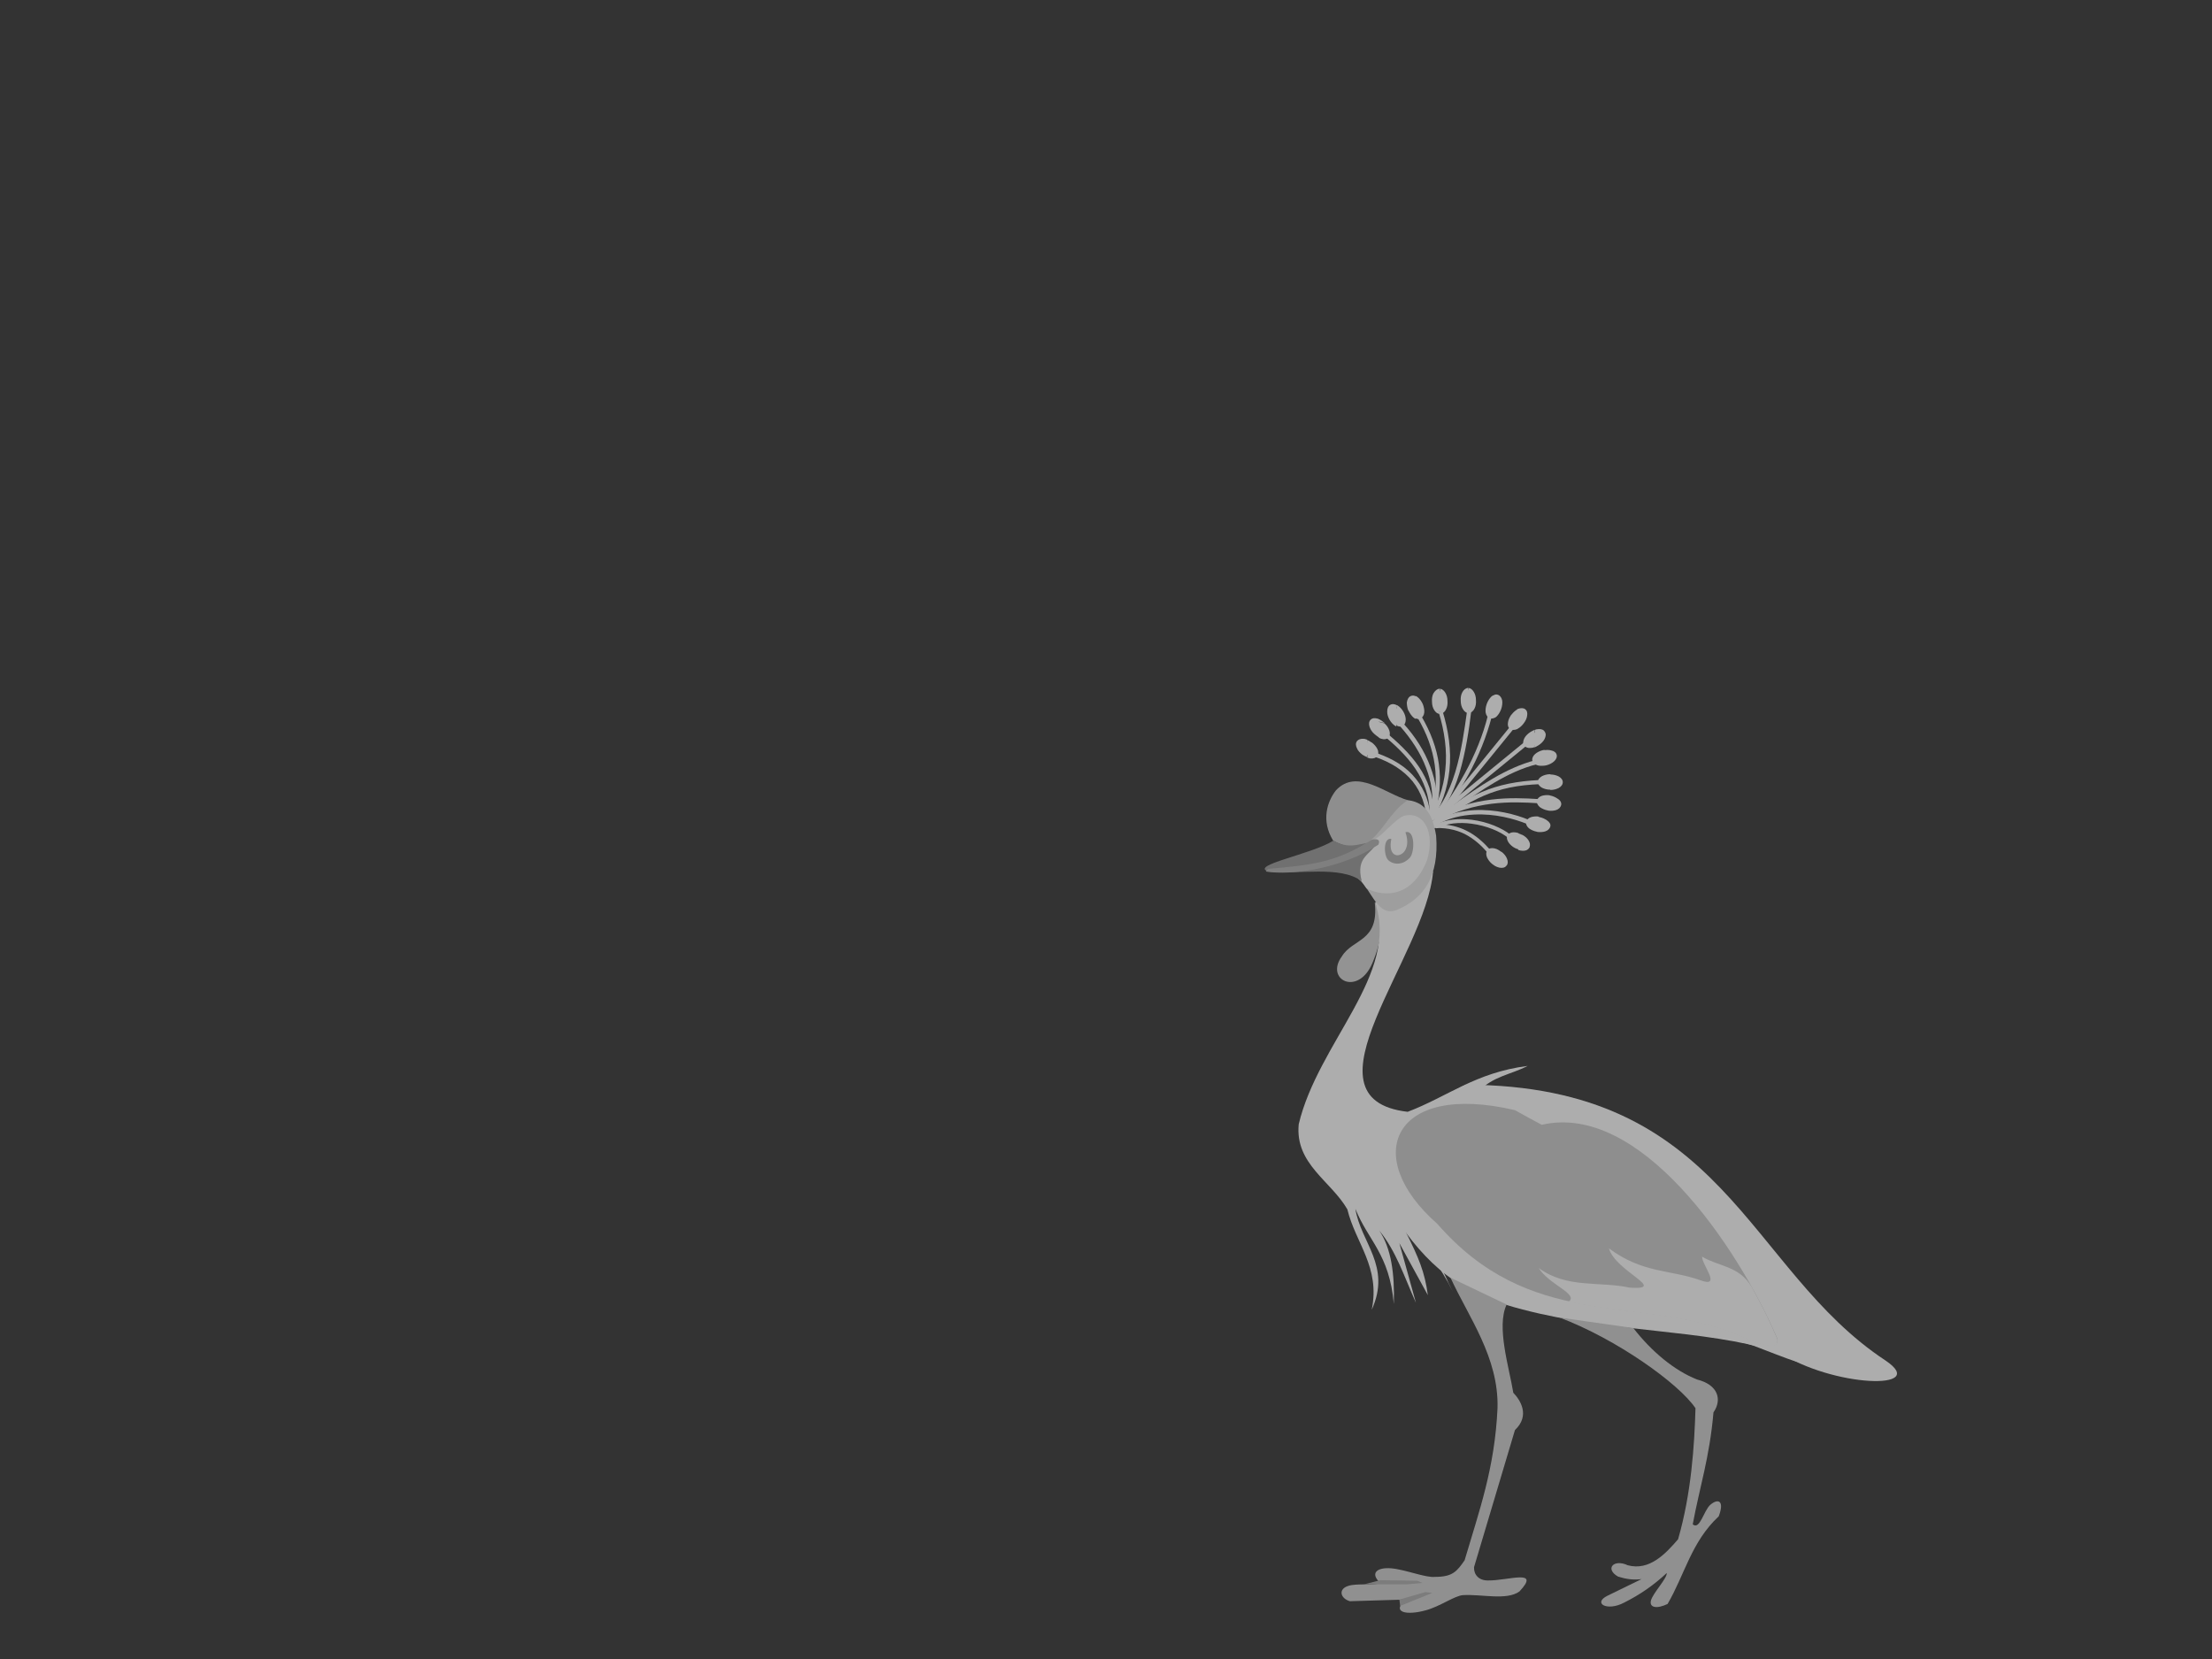 <?xml version="1.0" encoding="utf-8"?>
<!-- Generator: Adobe Illustrator 18.1.0, SVG Export Plug-In . SVG Version: 6.00 Build 0)  -->
<svg version="1.1" id="Слой_1" xmlns="http://www.w3.org/2000/svg" xmlns:xlink="http://www.w3.org/1999/xlink" x="0px" y="0px"
	 viewBox="0 0 800 600" enable-background="new 0 0 800 600" xml:space="preserve">
<rect x="0" y="0" width="800" height="600" fill="#333333" stroke="none"/>
<g id="_x31_6">
	<g opacity="0.6">
		<g>
			
				<ellipse transform="matrix(-0.585 0.811 -0.811 -0.585 1003.155 28.103)" fill="#FFFFFF" cx="494.4" cy="270.7" rx="2" ry="3.8"/>
		</g>
		<g>
			<path fill="#FFFFFF" d="M494.4,267.6c0.5,0.2,1.1,0.5,1.6,0.9l0,0l0,0l0,0l0.1,0l0,0c0.9,0.7,1.6,1.5,2,2.3
				c0.5,0.9,0.5,1.9,0,2.6l0,0.1l0,0c-0.5,0.6-1.4,0.9-2.4,0.8c-0.4,0-0.8-0.2-1.2-0.3v-1.6c0.5,0.3,1,0.4,1.4,0.5
				c0.5,0.1,0.9,0,1.1-0.2l0,0c0.2-0.2,0.1-0.6-0.1-1.1c-0.3-0.6-0.8-1.2-1.6-1.8l0,0l0,0l-0.1,0l0,0c-0.2-0.2-0.5-0.3-0.7-0.4
				L494.4,267.6L494.4,267.6z M490.8,268c0.5-0.6,1.4-0.9,2.4-0.8c0.4,0,0.8,0.2,1.2,0.3v1.6c-0.5-0.3-1-0.4-1.4-0.5
				c-0.5-0.1-0.9,0-1.1,0.2l0,0c-0.2,0.2-0.1,0.6,0.1,1.1c0.3,0.6,0.8,1.2,1.6,1.8l0,0c0.3,0.2,0.5,0.3,0.8,0.5v1.6
				c-0.5-0.2-1-0.4-1.4-0.7h0l-0.2-0.1c-0.9-0.7-1.7-1.5-2-2.3C490.3,269.7,490.2,268.8,490.8,268L490.8,268L490.8,268z"/>
		</g>
		<g>
			
				<ellipse transform="matrix(-0.705 0.71 -0.71 -0.705 1037.485 95.143)" fill="#FFFFFF" cx="498.9" cy="263.5" rx="2" ry="3.8"/>
		</g>
		<g>
			<g>
				<path fill="#FFFFFF" d="M498.7,260.1c0.7,0.3,1.4,0.8,2.1,1.4l-2.1-0.5V260.1L498.7,260.1z M498.7,266.8
					c0.3,0.2,0.6,0.3,0.9,0.4h0c1,0.3,1.9,0.2,2.5-0.4c0.6-0.6,0.7-1.5,0.4-2.5c-0.3-0.9-0.8-1.8-1.7-2.6l-0.1-0.1l-2.1-0.5v0.7
					c0.4,0.2,0.8,0.5,1.1,0.9l0.1,0.1l0,0c0.6,0.6,1,1.3,1.2,1.9c0.1,0.5,0.1,0.9-0.1,1.1c-0.2,0.2-0.6,0.2-1.1,0.1l0,0
					c-0.4-0.1-0.9-0.3-1.3-0.7L498.7,266.8L498.7,266.8z M495.7,260.3c0.6-0.6,1.5-0.7,2.5-0.4h0c0.2,0,0.3,0.1,0.5,0.2v0.9
					L495.7,260.3L495.7,260.3z M498.7,261l-3-0.7c-0.6,0.6-0.7,1.5-0.4,2.5c0.3,0.9,0.8,1.8,1.7,2.6l0,0l0,0h0
					c0.6,0.5,1.2,1,1.7,1.3v-1.7c-0.2-0.2-0.5-0.4-0.7-0.6v0l0,0h0c-0.6-0.6-1.1-1.4-1.3-2c-0.1-0.5-0.1-0.9,0-1.1
					c0.2-0.2,0.6-0.2,1.1-0.1l0,0c0.3,0.1,0.6,0.2,0.9,0.4L498.7,261L498.7,261z"/>
			</g>
		</g>
		<g>
			
				<ellipse transform="matrix(-0.86 0.51 -0.51 -0.86 1071.496 224.061)" fill="#FFFFFF" cx="505.1" cy="258.8" rx="2" ry="3.8"/>
		</g>
		<g>
			<path fill="#FFFFFF" d="M505.1,255c0.1,0,0.2,0.1,0.3,0.1c0.8,0.5,1.5,1.2,2.1,2.2l0,0l0,0c0.6,1,0.9,2.1,0.9,2.9
				c0,1-0.3,1.9-1,2.3l-0.2,0.1h0c-0.6,0.3-1.4,0.2-2.1-0.2v-1.8c0.2,0.1,0.3,0.3,0.5,0.4c0.4,0.3,0.8,0.3,1.1,0.2l0,0
				c0.2-0.1,0.3-0.5,0.3-1c0-0.7-0.3-1.5-0.7-2.3l0,0l0,0c-0.3-0.6-0.7-1-1.1-1.4L505.1,255L505.1,255z M502.8,254.9
				c0.7-0.4,1.5-0.3,2.3,0.1v1.8c-0.2-0.1-0.3-0.3-0.5-0.4c-0.4-0.3-0.8-0.3-1.1-0.2c-0.2,0.1-0.3,0.5-0.3,1c0,0.7,0.3,1.5,0.7,2.3
				c0.3,0.6,0.7,1,1.1,1.4v1.8c-0.1,0-0.2-0.1-0.3-0.1c-0.8-0.5-1.5-1.2-2.1-2.2s-0.9-2.1-0.9-2.9
				C501.7,256.2,502,255.4,502.8,254.9z"/>
		</g>
		<g>
			
				<ellipse transform="matrix(-0.924 0.382 -0.382 -0.924 1082.828 296.949)" fill="#FFFFFF" cx="512" cy="255.8" rx="2" ry="3.8"/>
		</g>
		<g>
			<path fill="#FFFFFF" d="M512,251.7c0.3,0.1,0.5,0.3,0.8,0.5c0.7,0.6,1.3,1.4,1.8,2.5c0.4,1.1,0.6,2.2,0.5,3
				c-0.1,1-0.6,1.8-1.4,2.2c-0.5,0.2-1.1,0.2-1.7-0.1v-1.8l0.1,0.1c0.4,0.3,0.8,0.5,1,0.4c0.3-0.1,0.4-0.5,0.5-1
				c0.1-0.7-0.1-1.5-0.4-2.3c-0.3-0.8-0.8-1.4-1.2-1.8L512,251.7L512,251.7z M510.3,251.7c0.5-0.2,1.1-0.2,1.7,0.1v1.8l-0.1-0.1
				c-0.4-0.3-0.8-0.5-1-0.4s-0.4,0.5-0.5,1c-0.1,0.7,0.1,1.5,0.4,2.3l0,0c0.3,0.8,0.7,1.4,1.2,1.8v1.8c-0.3-0.1-0.5-0.3-0.8-0.5
				c-0.7-0.6-1.3-1.5-1.8-2.5l-0.1-0.1v0c-0.4-1-0.5-2.1-0.5-2.9C509,252.8,509.5,252,510.3,251.7z"/>
		</g>
		<g>
			
				<ellipse transform="matrix(-0.999 5.369765e-002 -5.369765e-002 -0.999 1054.459 478.88)" fill="#FFFFFF" cx="520.8" cy="253.6" rx="2" ry="3.8"/>
		</g>
		<g>
			<path fill="#FFFFFF" d="M520.8,249.1c0.8,0.1,1.4,0.6,1.9,1.4c0.5,0.8,0.8,1.8,0.8,3c0.1,1.2-0.1,2.2-0.5,3
				c-0.4,0.9-1.2,1.6-2,1.6c-0.1,0-0.2,0-0.2,0v-1.5c0.1,0,0.1,0,0.2,0c0.3,0,0.5-0.3,0.8-0.8c0.3-0.6,0.4-1.4,0.4-2.3
				c0-0.9-0.3-1.7-0.6-2.3c-0.2-0.3-0.4-0.6-0.7-0.7L520.8,249.1L520.8,249.1z M520.5,249.1c0.1,0,0.2,0,0.2,0v1.5
				c-0.1,0-0.1,0-0.2,0c-0.3,0-0.5,0.3-0.8,0.8c-0.3,0.6-0.4,1.4-0.4,2.3c0,0.9,0.3,1.7,0.6,2.3c0.2,0.3,0.4,0.6,0.7,0.7v1.5
				c-0.8-0.1-1.4-0.6-1.9-1.4c-0.5-0.8-0.8-1.8-0.8-3c-0.1-1.2,0.1-2.2,0.5-3C519,249.8,519.7,249.2,520.5,249.1z"/>
		</g>
		<g>
			
				<ellipse transform="matrix(-0.999 5.359789e-002 -5.359789e-002 -0.999 1075.129 477.75)" fill="#FFFFFF" cx="531.2" cy="253.3" rx="2" ry="3.8"/>
		</g>
		<g>
			<path fill="#FFFFFF" d="M531.1,248.8c0.8,0.1,1.4,0.6,1.9,1.4c0.5,0.8,0.8,1.8,0.8,3c0.1,1.2-0.1,2.2-0.5,3
				c-0.4,0.9-1.2,1.6-2,1.6c-0.1,0-0.2,0-0.2,0v-1.5c0.1,0,0.1,0,0.2,0c0.3,0,0.5-0.3,0.8-0.8c0.3-0.6,0.4-1.4,0.4-2.3
				c0-0.9-0.3-1.7-0.6-2.3c-0.2-0.3-0.4-0.6-0.7-0.7V248.8L531.1,248.8z M530.9,248.8c0.1,0,0.2,0,0.2,0v1.5c-0.1,0-0.1,0-0.2,0
				c-0.3,0-0.5,0.3-0.8,0.8c-0.3,0.6-0.4,1.4-0.4,2.3c0,0.9,0.3,1.7,0.6,2.3c0.2,0.3,0.4,0.6,0.7,0.7v1.5c-0.8-0.1-1.4-0.6-1.9-1.4
				c-0.5-0.8-0.8-1.8-0.8-3c-0.1-1.2,0.1-2.2,0.5-3C529.3,249.5,530,248.9,530.9,248.8z"/>
		</g>
		<g>
			
				<ellipse transform="matrix(-0.943 -0.332 0.332 -0.943 964.93 675.956)" fill="#FFFFFF" cx="540.2" cy="255.5" rx="2" ry="3.8"/>
		</g>
		<g>
			<path fill="#FFFFFF" d="M541.8,251.3c0.8,0.3,1.3,1.1,1.5,2.1c0.1,0.9,0,2-0.4,3.1c-0.4,1.1-1,2-1.6,2.6c-0.3,0.3-0.6,0.5-1,0.6
				v-1.7c0.5-0.4,0.9-1.1,1.2-2c0.3-0.9,0.4-1.7,0.3-2.4c-0.1-0.5-0.3-0.9-0.5-0.9l0,0c-0.3-0.1-0.6,0.1-1,0.4l0,0v-1.7
				C540.8,251.1,541.3,251.1,541.8,251.3L541.8,251.3L541.8,251.3z M540.3,259.7c-0.5,0.2-1,0.2-1.5,0.1c-0.8-0.3-1.3-1.1-1.5-2.1
				c-0.1-0.9,0-2,0.4-3.1v0c0.4-1.1,1-2,1.6-2.6c0.3-0.3,0.6-0.5,1-0.6v1.7c-0.5,0.4-0.9,1.1-1.2,2h0c-0.3,0.9-0.4,1.7-0.3,2.4
				c0.1,0.5,0.3,0.9,0.5,0.9c0.3,0.1,0.6-0.1,1-0.4l0,0L540.3,259.7L540.3,259.7z"/>
		</g>
		<g>
			
				<ellipse transform="matrix(-0.792 -0.61 0.61 -0.792 825.015 801.013)" fill="#FFFFFF" cx="548.9" cy="260.1" rx="2" ry="3.8"/>
		</g>
		<g>
			<path fill="#FFFFFF" d="M551.6,256.5c0.7,0.5,0.9,1.4,0.7,2.4c-0.1,0.9-0.6,1.9-1.3,2.8c-0.7,0.9-1.4,1.5-2.2,1.9v-1.7
				c0.4-0.3,0.7-0.6,1-1.1c0.6-0.7,0.9-1.5,1-2.1c0.1-0.5,0-0.9-0.2-1.1c-0.2-0.2-0.6-0.1-1.1,0.1c-0.3,0.1-0.5,0.3-0.8,0.5v-1.7
				l0.2-0.1C550,256,551,256,551.6,256.5z M548.9,263.6l-0.2,0.1c-1,0.4-1.9,0.4-2.6-0.1c-0.7-0.5-0.9-1.4-0.7-2.4
				c0.1-0.8,0.5-1.7,1.1-2.6v0l0.2-0.2c0.7-0.9,1.4-1.5,2.2-1.9v1.7c-0.3,0.3-0.7,0.6-1,1l0,0.1c-0.6,0.7-0.9,1.5-1,2.1
				c-0.1,0.5,0,0.9,0.2,1.1c0.2,0.2,0.6,0.1,1.1-0.1c0.3-0.1,0.5-0.3,0.8-0.5L548.9,263.6L548.9,263.6z"/>
		</g>
		<g>
			
				<ellipse transform="matrix(-0.553 -0.833 0.833 -0.553 639.505 877.287)" fill="#FFFFFF" cx="555" cy="267.2" rx="2" ry="3.8"/>
		</g>
		<g>
			<path fill="#FFFFFF" d="M558.7,264.7c0.5,0.7,0.4,1.6-0.1,2.6h0c-0.4,0.8-1.2,1.6-2.1,2.2v0h0h0l-0.2,0.1h0
				c-0.4,0.3-0.9,0.5-1.3,0.7v-1.6c0.2-0.1,0.5-0.3,0.7-0.4v0h0l0.1-0.1c0.7-0.5,1.2-1.1,1.5-1.6v0c0.2-0.4,0.3-0.8,0.2-1.1
				c-0.1-0.2-0.5-0.3-1-0.3h0c-0.5,0-1,0.2-1.5,0.4V264c0.5-0.2,0.9-0.3,1.4-0.3C557.4,263.6,558.3,263.9,558.7,264.7z M555,270.2
				c-0.5,0.2-0.9,0.3-1.4,0.3c-1,0.1-1.9-0.2-2.4-0.9c-0.5-0.7-0.4-1.6,0.1-2.6v0c0.4-0.8,1.2-1.6,2.1-2.2l0,0h0
				c0.5-0.3,1-0.6,1.5-0.8v1.6c-0.2,0.1-0.5,0.3-0.7,0.4l0,0h0c-0.7,0.5-1.3,1.1-1.6,1.7l0,0c-0.2,0.4-0.3,0.8-0.2,1.1
				c0.1,0.2,0.5,0.3,1,0.3c0.5,0,1-0.2,1.5-0.4L555,270.2L555,270.2z"/>
		</g>
		<g>
			
				<ellipse transform="matrix(-0.228 -0.974 0.974 -0.228 418.953 880.415)" fill="#FFFFFF" cx="558.7" cy="274" rx="2" ry="3.8"/>
		</g>
		<g>
			<path fill="#FFFFFF" d="M563,273c0.2,0.8-0.2,1.7-1,2.4c-0.7,0.6-1.6,1.1-2.8,1.4c-0.2,0-0.4,0.1-0.6,0.1v-1.5
				c0.1,0,0.2,0,0.3-0.1c0.9-0.2,1.6-0.6,2.1-1c0.4-0.3,0.6-0.7,0.5-0.9c-0.1-0.3-0.4-0.5-0.9-0.6c-0.6-0.2-1.3-0.2-2.1,0v-1.5
				c0.9-0.1,1.8-0.1,2.5,0.1C562.1,271.6,562.8,272.2,563,273z M558.6,276.9c-0.9,0.1-1.8,0.1-2.5-0.1c-1-0.3-1.7-0.9-1.9-1.7
				c-0.2-0.8,0.2-1.7,1-2.4c0.7-0.6,1.6-1.1,2.8-1.4c0.2,0,0.4-0.1,0.6-0.1v1.5c-0.1,0-0.2,0-0.3,0.1c-0.9,0.2-1.6,0.6-2.1,1
				c-0.4,0.3-0.6,0.7-0.5,0.9c0.1,0.3,0.4,0.5,0.9,0.6c0.6,0.2,1.3,0.2,2.1,0L558.6,276.9L558.6,276.9z"/>
		</g>
		<g>
			
				<ellipse transform="matrix(4.799900e-003 -1 1 4.799900e-003 275.137 842.17)" fill="#FFFFFF" cx="560.7" cy="282.9" rx="2" ry="3.8"/>
		</g>
		<g>
			<path fill="#FFFFFF" d="M565.2,282.9c0,0.9-0.6,1.6-1.5,2.1c-0.8,0.4-1.8,0.7-3,0.7v-1.5c0.9,0,1.7-0.2,2.3-0.5
				c0.4-0.2,0.7-0.5,0.7-0.8c0-0.3-0.3-0.6-0.7-0.8c-0.6-0.3-1.4-0.5-2.3-0.5v0l0,0l0,0h0v-1.5h0v0l0,0l0,0c1.2,0,2.2,0.3,3,0.7
				C564.6,281.3,565.2,282,565.2,282.9z M560.7,285.6L560.7,285.6L560.7,285.6L560.7,285.6L560.7,285.6c-1.2,0-2.2-0.3-3-0.7
				c-0.9-0.5-1.5-1.2-1.5-2.1c0-0.9,0.6-1.6,1.5-2.1c0.8-0.4,1.8-0.7,3-0.7v1.5c-0.9,0-1.7,0.2-2.3,0.5c-0.4,0.2-0.7,0.5-0.7,0.8
				c0,0.3,0.3,0.6,0.7,0.8c0.6,0.3,1.4,0.5,2.3,0.5v0l0,0l0,0h0L560.7,285.6L560.7,285.6z"/>
		</g>
		<g>
			
				<ellipse transform="matrix(0.188 -0.982 0.982 0.188 169.882 786.195)" fill="#FFFFFF" cx="560.2" cy="290.4" rx="2" ry="3.8"/>
		</g>
		<g>
			<path fill="#FFFFFF" d="M564.6,291.2c-0.2,0.8-0.9,1.5-1.9,1.8c-0.7,0.2-1.6,0.3-2.6,0.2v-1.5c0.8,0.1,1.6,0.1,2.1-0.1
				c0.5-0.2,0.8-0.4,0.9-0.7l0,0c0-0.3-0.2-0.6-0.6-0.9c-0.5-0.4-1.3-0.8-2.2-0.9h0l-0.2,0v-1.5c0.2,0,0.3,0,0.5,0.1l0,0
				c1.1,0.2,2.1,0.7,2.8,1.2C564.4,289.5,564.8,290.4,564.6,291.2L564.6,291.2z M560.2,293.2c-0.1,0-0.3,0-0.4-0.1h0l0,0l-0.1,0l0,0
				c-1.1-0.2-2.1-0.7-2.8-1.2c-0.8-0.7-1.2-1.5-1.1-2.3v0c0.2-0.8,0.9-1.5,1.9-1.8c0.7-0.2,1.6-0.3,2.6-0.2v1.5
				c-0.8-0.1-1.6-0.1-2.1,0.1c-0.5,0.2-0.8,0.4-0.9,0.6l0,0c0,0.3,0.2,0.6,0.6,0.9c0.5,0.4,1.2,0.7,2.1,0.9h0l0.1,0l0.2,0
				L560.2,293.2L560.2,293.2z"/>
		</g>
		<g>
			
				<ellipse transform="matrix(0.188 -0.982 0.982 0.188 159.127 788.606)" fill="#FFFFFF" cx="556.3" cy="298.1" rx="2" ry="3.8"/>
		</g>
		<g>
			<path fill="#FFFFFF" d="M560.7,298.9c-0.2,0.8-0.9,1.5-1.9,1.8c-0.7,0.2-1.6,0.3-2.6,0.2v-1.5c0.8,0.1,1.6,0.1,2.1-0.1
				c0.5-0.2,0.8-0.4,0.9-0.6c0.1-0.3-0.2-0.6-0.6-0.9v0c-0.5-0.4-1.3-0.8-2.2-0.9l-0.2,0v-1.5c0.2,0,0.3,0,0.5,0.1
				c1.1,0.2,2.1,0.7,2.8,1.2h0C560.4,297.3,560.9,298.1,560.7,298.9z M556.3,300.9c-0.2,0-0.3,0-0.5-0.1c-1.1-0.2-2.1-0.7-2.8-1.2
				c-0.8-0.7-1.2-1.5-1.1-2.3v0c0.2-0.8,0.9-1.5,1.9-1.8c0.7-0.2,1.6-0.3,2.6-0.2v1.5c-0.8-0.1-1.6-0.1-2.1,0.1
				c-0.5,0.2-0.8,0.4-0.9,0.7l0,0c0,0.3,0.2,0.6,0.6,0.9c0.5,0.4,1.3,0.8,2.2,0.9l0.2,0V300.9z"/>
		</g>
		<g>
			
				<ellipse transform="matrix(0.46 -0.888 0.888 0.46 26.493 652.003)" fill="#FFFFFF" cx="549.2" cy="304.2" rx="2" ry="3.8"/>
		</g>
		<g>
			<path fill="#FFFFFF" d="M551.9,305.6L551.9,305.6c0.1-0.2,0-0.6-0.3-1c-0.4-0.5-1-1.1-1.8-1.5l-0.1,0l0,0
				c-0.2-0.1-0.4-0.2-0.6-0.2v-1.5c0.4,0.1,0.9,0.3,1.3,0.5l0.1,0l0,0c1,0.5,1.8,1.2,2.3,2c0.5,0.8,0.7,1.6,0.4,2.4v0.2l-0.2,0.2
				c-0.4,0.7-1.2,1-2.2,1c-0.5,0-1.1-0.1-1.7-0.3v-1.5c0.6,0.2,1.2,0.3,1.7,0.3C551.4,306,551.8,305.9,551.9,305.6L551.9,305.6z
				 M549.2,302.8c-0.6-0.2-1.2-0.3-1.7-0.3c-0.5,0-0.9,0.1-1,0.4c-0.1,0.2,0,0.6,0.3,1c0.4,0.5,1,1.1,1.8,1.5l0,0l0,0l0,0l0,0l0,0
				l0,0l0,0c0.2,0.1,0.4,0.2,0.6,0.3v1.5c-0.4-0.1-0.8-0.3-1.3-0.5l0,0l0,0l0,0c-1-0.5-1.8-1.3-2.3-2c-0.6-0.9-0.8-1.8-0.4-2.5
				c0.4-0.8,1.2-1.2,2.3-1.2c0.5,0,1.1,0.1,1.7,0.3L549.2,302.8L549.2,302.8z"/>
		</g>
		<g>
			
				<ellipse transform="matrix(0.625 -0.781 0.781 0.625 -39.173 539.205)" fill="#FFFFFF" cx="541.3" cy="310.4" rx="2" ry="3.8"/>
		</g>
		<g>
			<path fill="#FFFFFF" d="M545,312.9L545,312.9l-0.2,0.2c-0.5,0.7-1.4,0.9-2.5,0.7c-0.3-0.1-0.7-0.2-1-0.3v-1.6
				c0.5,0.3,0.9,0.4,1.3,0.5c0.5,0.1,0.9,0,1.1-0.2h0c0.2-0.2,0.1-0.6-0.1-1.1c-0.3-0.6-0.7-1.2-1.4-1.8l-0.1,0
				c-0.3-0.2-0.5-0.4-0.8-0.6v-1.6c0.6,0.2,1.1,0.6,1.7,1h0l0.1,0c0.9,0.7,1.6,1.6,1.9,2.4C545.4,311.4,545.4,312.3,545,312.9z
				 M541.4,313.5c-0.6-0.2-1.2-0.6-1.7-1l0,0l0,0c-0.9-0.7-1.5-1.6-1.9-2.4c-0.4-1-0.4-1.9,0.1-2.6s1.4-0.9,2.5-0.7
				c0.3,0.1,0.7,0.2,1,0.3v1.6c-0.5-0.3-0.9-0.4-1.3-0.5c-0.5-0.1-0.9,0-1.1,0.2c-0.2,0.2-0.1,0.6,0.1,1.1c0.3,0.6,0.8,1.3,1.5,1.8
				l0,0v0c0.3,0.2,0.5,0.4,0.8,0.6L541.4,313.5L541.4,313.5z"/>
		</g>
		<g>
			<path fill="#FFFFFF" d="M516,299.3c5.3-5.9,9.9-12.6,13.7-19.5c3.8-6.9,6.7-14.1,8.4-21l1.4,0.4c-1.8,7-4.7,14.3-8.6,21.3
				c-3.8,7-8.6,13.8-13.9,19.8L516,299.3z"/>
		</g>
		<g>
			<path fill="#FFFFFF" d="M515,297.5c5.6-3.9,9-10.8,11.3-18.2c2.3-7.6,3.4-15.8,4.3-22.3l1.5,0.2c-0.8,6.6-2,14.8-4.3,22.5
				c-2.4,7.8-6,14.9-11.9,19L515,297.5z"/>
		</g>
		<g>
			<path fill="#FFFFFF" d="M516.2,296.6c3.9-5.7,5.9-11.8,6.5-18c0.8-7.1-0.3-14.3-2.4-21.1l1.4-0.4c2.1,6.9,3.3,14.3,2.5,21.6
				c-0.7,6.3-2.7,12.7-6.7,18.6L516.2,296.6z"/>
		</g>
		<g>
			<path fill="#FFFFFF" d="M514,258.9c3.4,5.8,5.6,11.6,6.4,17.6c0.8,6,0.3,12.1-1.6,18.5l-1.4-0.4c1.8-6.1,2.3-12.1,1.5-17.9
				c-0.8-5.8-2.9-11.5-6.2-17.1L514,258.9z"/>
		</g>
		<g>
			<path fill="#FFFFFF" d="M507.5,261.6c4.3,4.7,7.7,10,9.8,15.7c2,5.2,2.8,10.6,2,16l-1.5-0.2c0.7-5.2-0.1-10.4-2-15.3
				c-2-5.4-5.4-10.6-9.5-15.2L507.5,261.6z"/>
		</g>
		<g>
			<path fill="#FFFFFF" d="M502.1,265.6c5,4.2,9.3,8.6,12.2,13.5c2.9,5,4.5,10.4,4.2,16.5l-1.5-0.1c0.3-5.8-1.2-11-4-15.7
				c-2.8-4.8-7-9.1-11.9-13.2L502.1,265.6z"/>
		</g>
		<g>
			<path fill="#FFFFFF" d="M497.7,272.3c6.2,2.1,11.1,5.2,14.4,9.4c3.3,4.1,5.2,9.2,5.4,15.3l-1.5,0.1c-0.3-5.8-2-10.6-5.1-14.5
				c-3.2-3.9-7.8-6.9-13.7-8.9L497.7,272.3z"/>
		</g>
		<g>
			
				<rect x="511.5" y="279" transform="matrix(-0.631 0.775 -0.775 -0.631 1086.517 43.103)" fill="#FFFFFF" width="43" height="1.5"/>
		</g>
		<g>
			
				<rect x="516.5" y="281.1" transform="matrix(-0.774 0.633 -0.633 -0.774 1130.017 160.129)" fill="#FFFFFF" width="39.8" height="1.5"/>
		</g>
		<g>
			<path fill="#FFFFFF" d="M555.8,276.4c-10.7,2.7-20.4,9.7-28.7,15.5c-2.6,1.8-5,3.6-7.3,5l-0.8-1.2c2.2-1.5,4.7-3.2,7.2-5
				c8.4-6,18.3-13,29.2-15.8L555.8,276.4z"/>
		</g>
		<g>
			<path fill="#FFFFFF" d="M516.7,298.5c7.2-5.6,13.1-9.5,19.3-12.1c6.2-2.6,12.6-3.9,20.9-4.3l0.1,1.5c-8.1,0.3-14.4,1.6-20.4,4.2
				c-6,2.6-11.8,6.4-18.9,11.9L516.7,298.5z"/>
		</g>
		<g>
			<path fill="#FFFFFF" d="M519,295.8c6.9-4,13.8-5.8,20.3-6.6c6.4-0.8,12.3-0.5,17.2-0.2l-0.1,1.5c-4.8-0.3-10.6-0.6-17,0.2
				c-6.3,0.8-13,2.6-19.7,6.4L519,295.8z"/>
		</g>
		<g>
			<path fill="#FFFFFF" d="M552.3,298c-4.7-1.9-11.7-3.8-19.1-3.4c-4.5,0.2-9,1.2-13.2,3.5c4.1,0,7.5,0.9,10.3,2.3
				c3.5,1.7,6.3,4.3,8.7,7l-1.1,0.9c-2.2-2.6-4.9-5-8.2-6.7c-3.3-1.6-7.3-2.5-12.4-2l-2.8,0.3l2.3-1.6c5-3.5,10.8-5,16.4-5.3
				c7.6-0.4,14.9,1.5,19.7,3.5L552.3,298z"/>
		</g>
		<g>
			<path fill="#FFFFFF" d="M518.9,298.3c4-2,8.9-2.4,13.5-1.8c5.6,0.7,10.9,3,13.9,5.4l-0.9,1.1c-2.8-2.3-7.8-4.4-13.2-5.1
				c-4.4-0.6-8.9-0.2-12.7,1.7L518.9,298.3z"/>
		</g>
		<g>
			<path fill="#D4D4D4" d="M496.3,348.4c3.9-9.1,4.1-16.5,0.9-22c1.6,14.3-8,13-11.9,19.5C479.1,354.3,491.1,360.5,496.3,348.4z"/>
		</g>
		<g>
			<path fill="#FFFFFF" d="M530.1,392.3l-40.6,21.9l18.8,31.4c12.9,17.5,25.7,23.7,42.4,28c32.8,8.6,64.3,6.8,92.7,15.4
				c19.2,12.7,54.7,14,38.6,3.1C631.4,458.8,624.1,392.5,530.1,392.3z"/>
		</g>
		<g>
			<path fill="#FFFFFF" d="M553.3,409.6c-44.7-8.7-55.1,19-26.5,42.1c34.9,37,71.6,23.3,107.4,35c11.5,4.3,22.7,9.5,21.9,4.8
				c-15.8-33.4-57.9-86.4-92.9-76.9C559.9,412.9,556.6,411.2,553.3,409.6z"/>
		</g>
		<g>
			<path fill="#FFFFFF" d="M518.3,315.1l-21,11.3c9,25.8-20.6,50.6-27.6,80.2c-1.4,14.4,11.7,20.5,17.6,30.8
				c2.9,12.1,12,20.9,8.8,36.3c7.2-15.9-4-24.3-5.9-36.5c4.6,11.5,12.3,16.3,13.9,34.4c0.3-10.9-0.9-20.1-5.3-26.6
				c6.2,7.6,9,16.6,13.3,26.2l-6-21.6l10.3,18.8c-1.1-8.3-3.3-13.5-8-22.9c7.2,5.8,12.7,12.7,17,21.6c-4.1-8.1-5.8-14.1-12.3-24.2
				c7.5,5.6,10.7,12.5,16,18.7c-4.5-11.6-13-19.5-19.5-29.2l20.4,20.3c-3.2-4.6-3.3-6.7-9.6-13.8l15.1,10.6
				c-7.3-9.9-18.6-18.2-21.8-29.7c6.3,8.1,13.9,8.9,20.9,13.3c-8-7.9-17.8-12.2-23.8-23.7c10.2,0.9,15.3,5.6,22.9,8.5
				c-7.7-4.1-10.6-9.4-23-12.2c14.8-9,24.2-7,36.3-10.5l-12.1-0.5c4.8-5.4,11.7-6.1,17.6-9.2c-18.9,2.4-28.9,11.1-43.4,16.6
				C468.7,397.4,515.8,346,518.3,315.1z"/>
		</g>
		<g>
			<path fill="#CCCCCC" d="M547.9,401.5c-44.3-10.4-55.8,16.8-28.1,41.1c33.4,38.3,70.7,26,106,39c11.3,4.7,17.6,7.2,17,2.5
				c-14.6-33.9-49.9-85.5-85.2-77.3C554.4,405.1,551.1,403.3,547.9,401.5z"/>
		</g>
		<g>
			<path fill="#FFFFFF" d="M633.5,465.4c-4.5-7.6-11.9-7.3-17.9-10.9c-0.2,2.8,7.4,11.5-0.7,8.5c-11-3.9-20.7-2.4-33-11.5
				c2.3,8.3,21.6,15.1,7.5,14.2c-11-2.4-22.7,0.4-32.9-7.1c3.8,6.1,14.6,9.4,10.8,12.2c19.5,4.3,39.3,3.9,58.5,11
				c11.3,4.7,17.6,7.2,17,2.5C640.3,478.3,637.1,471.9,633.5,465.4z"/>
		</g>
		<g>
			<path fill="#CFCFCF" d="M544.9,471.8l-20.3-9.7c6.5,14.2,17.5,28.8,17,47.2c-1,21.8-6.7,37.3-11.9,55c-2.8,4-4.3,6-10.7,6
				c-3.3,0.4-10.9-2.7-15.9-3.1c-5.2-0.4-7.7,1.8-3.9,5.3c-1.7,1-8.7,0-11.7,1.1c-3.6,1.2-2.7,4.5,0.7,5.5l20.1-0.6
				c-5.2,4.7,0.4,5.8,7.3,3.9c5-1.3,10.5-5.3,13.5-5.5c6.8-0.4,15.7,2,20.4-1.3c7.9-8.4-4-3.9-11.4-4c-3.3,0-5.1-2.1-5-4.8
				l14.8-49.6c5.6-5.3,1.9-10.9-0.6-13.5C545.8,494.5,541.1,479.8,544.9,471.8z"/>
		</g>
		<g>
			<path fill="#CFCFCF" d="M590.7,480.3l-26.7-3.8c20.7,7.8,43.2,23.9,49.2,32.8c-0.4,13.5-1.5,30.8-6.3,47.4
				c-4.5,5.2-10.3,11.5-18.2,9.4c-5.1-2.4-8.4,1.3-3.5,4.1c2.9,0.9,5.5,1.3,8.5,0.9l-12.3,6c-5.5,2.7-0.2,5.8,6,2.5
				c5.8-2.9,10.8-6.4,15.4-10.7c0.2,1.9-4.9,7.1-5.7,9.9c-0.7,2.6,2,3.2,6,1.3c6.2-10.6,8.6-22.5,18.5-31.7c2.2-5.8-0.3-6.5-3-4.2
				c-2.4,2-3.8,9.3-6.4,7.1c2.5-13.5,6.1-24.2,7.5-40.5c3.2-4.6,1.7-10-6-11.9C605.5,495.6,597.4,488.9,590.7,480.3z"/>
		</g>
		<g>
			<polygon fill="#ADADAD" points="499.2,571.5 512.6,571.7 514.5,572.5 508.7,573 493.3,573 			"/>
		</g>
		<g>
			<polygon fill="#ADADAD" points="506.1,578.5 515.5,575.8 518,576.1 506.4,580.8 			"/>
		</g>
		<g>
			<path fill="#E6E6E6" d="M508,289.3l-18,16.4l1.3,12.2c4.8,3.7,6.9,14.4,14.3,11c9.3-4,14.9-11.9,13.8-26.6
				C518.2,294.8,515.5,289.6,508,289.3z"/>
		</g>
		<g>
			<path fill="#FFFFFF" d="M496,303.6l-9.3,6.7l7.5,11c7,3.5,16.8,2.8,21.9-10.2c3-9.9-1-17.4-7.7-16.2
				C504.6,295.5,498.5,304.5,496,303.6z"/>
		</g>
		<g>
			<path fill="#B1B1B1" d="M503.2,303.4c-0.6,2.9-0.1,4.6,0.8,5.4c0.5,0.4,1.1,0.6,1.7,0.5c0.7-0.1,1.4-0.5,2-1.1
				c1.2-1.4,1.8-3.8,0.6-7.2c3.5-1.1,3.4,7.2,1.6,9.2c-1.1,1.2-2.4,1.9-3.8,2.1c-1.4,0.2-2.9-0.2-4-1.2
				C500.4,309.5,500.2,302.8,503.2,303.4z"/>
		</g>
		<g>
			<path fill="#CCCCCC" d="M483.2,285.8c7.6-8.1,18,1.4,26,3.6c-9.8,6-11.9,22.7-27,14.7C477.6,296.7,480.1,289.7,483.2,285.8z"/>
		</g>
		<g>
			<path fill="#999999" d="M498,304.5c-5.2-0.2-9.4,3.3-15.7-0.5c-7.9,5-30.5,8.9-23.6,11.2c11.3,1.2,25.8-2.3,33.8,3.5
				C490.1,309.4,496.2,309.2,498,304.5z"/>
		</g>
		<g>
			<path fill="#B3B3B3" d="M458.6,314.2l0.5,0c15-1.3,24.5-2.3,36.9-10.5c1.9-0.5,3.4-0.1,2.5,1.8c-13.1,8.6-31.3,11.2-40.7,9.7
				L458.6,314.2z"/>
		</g>
	</g>
</g>
</svg>
